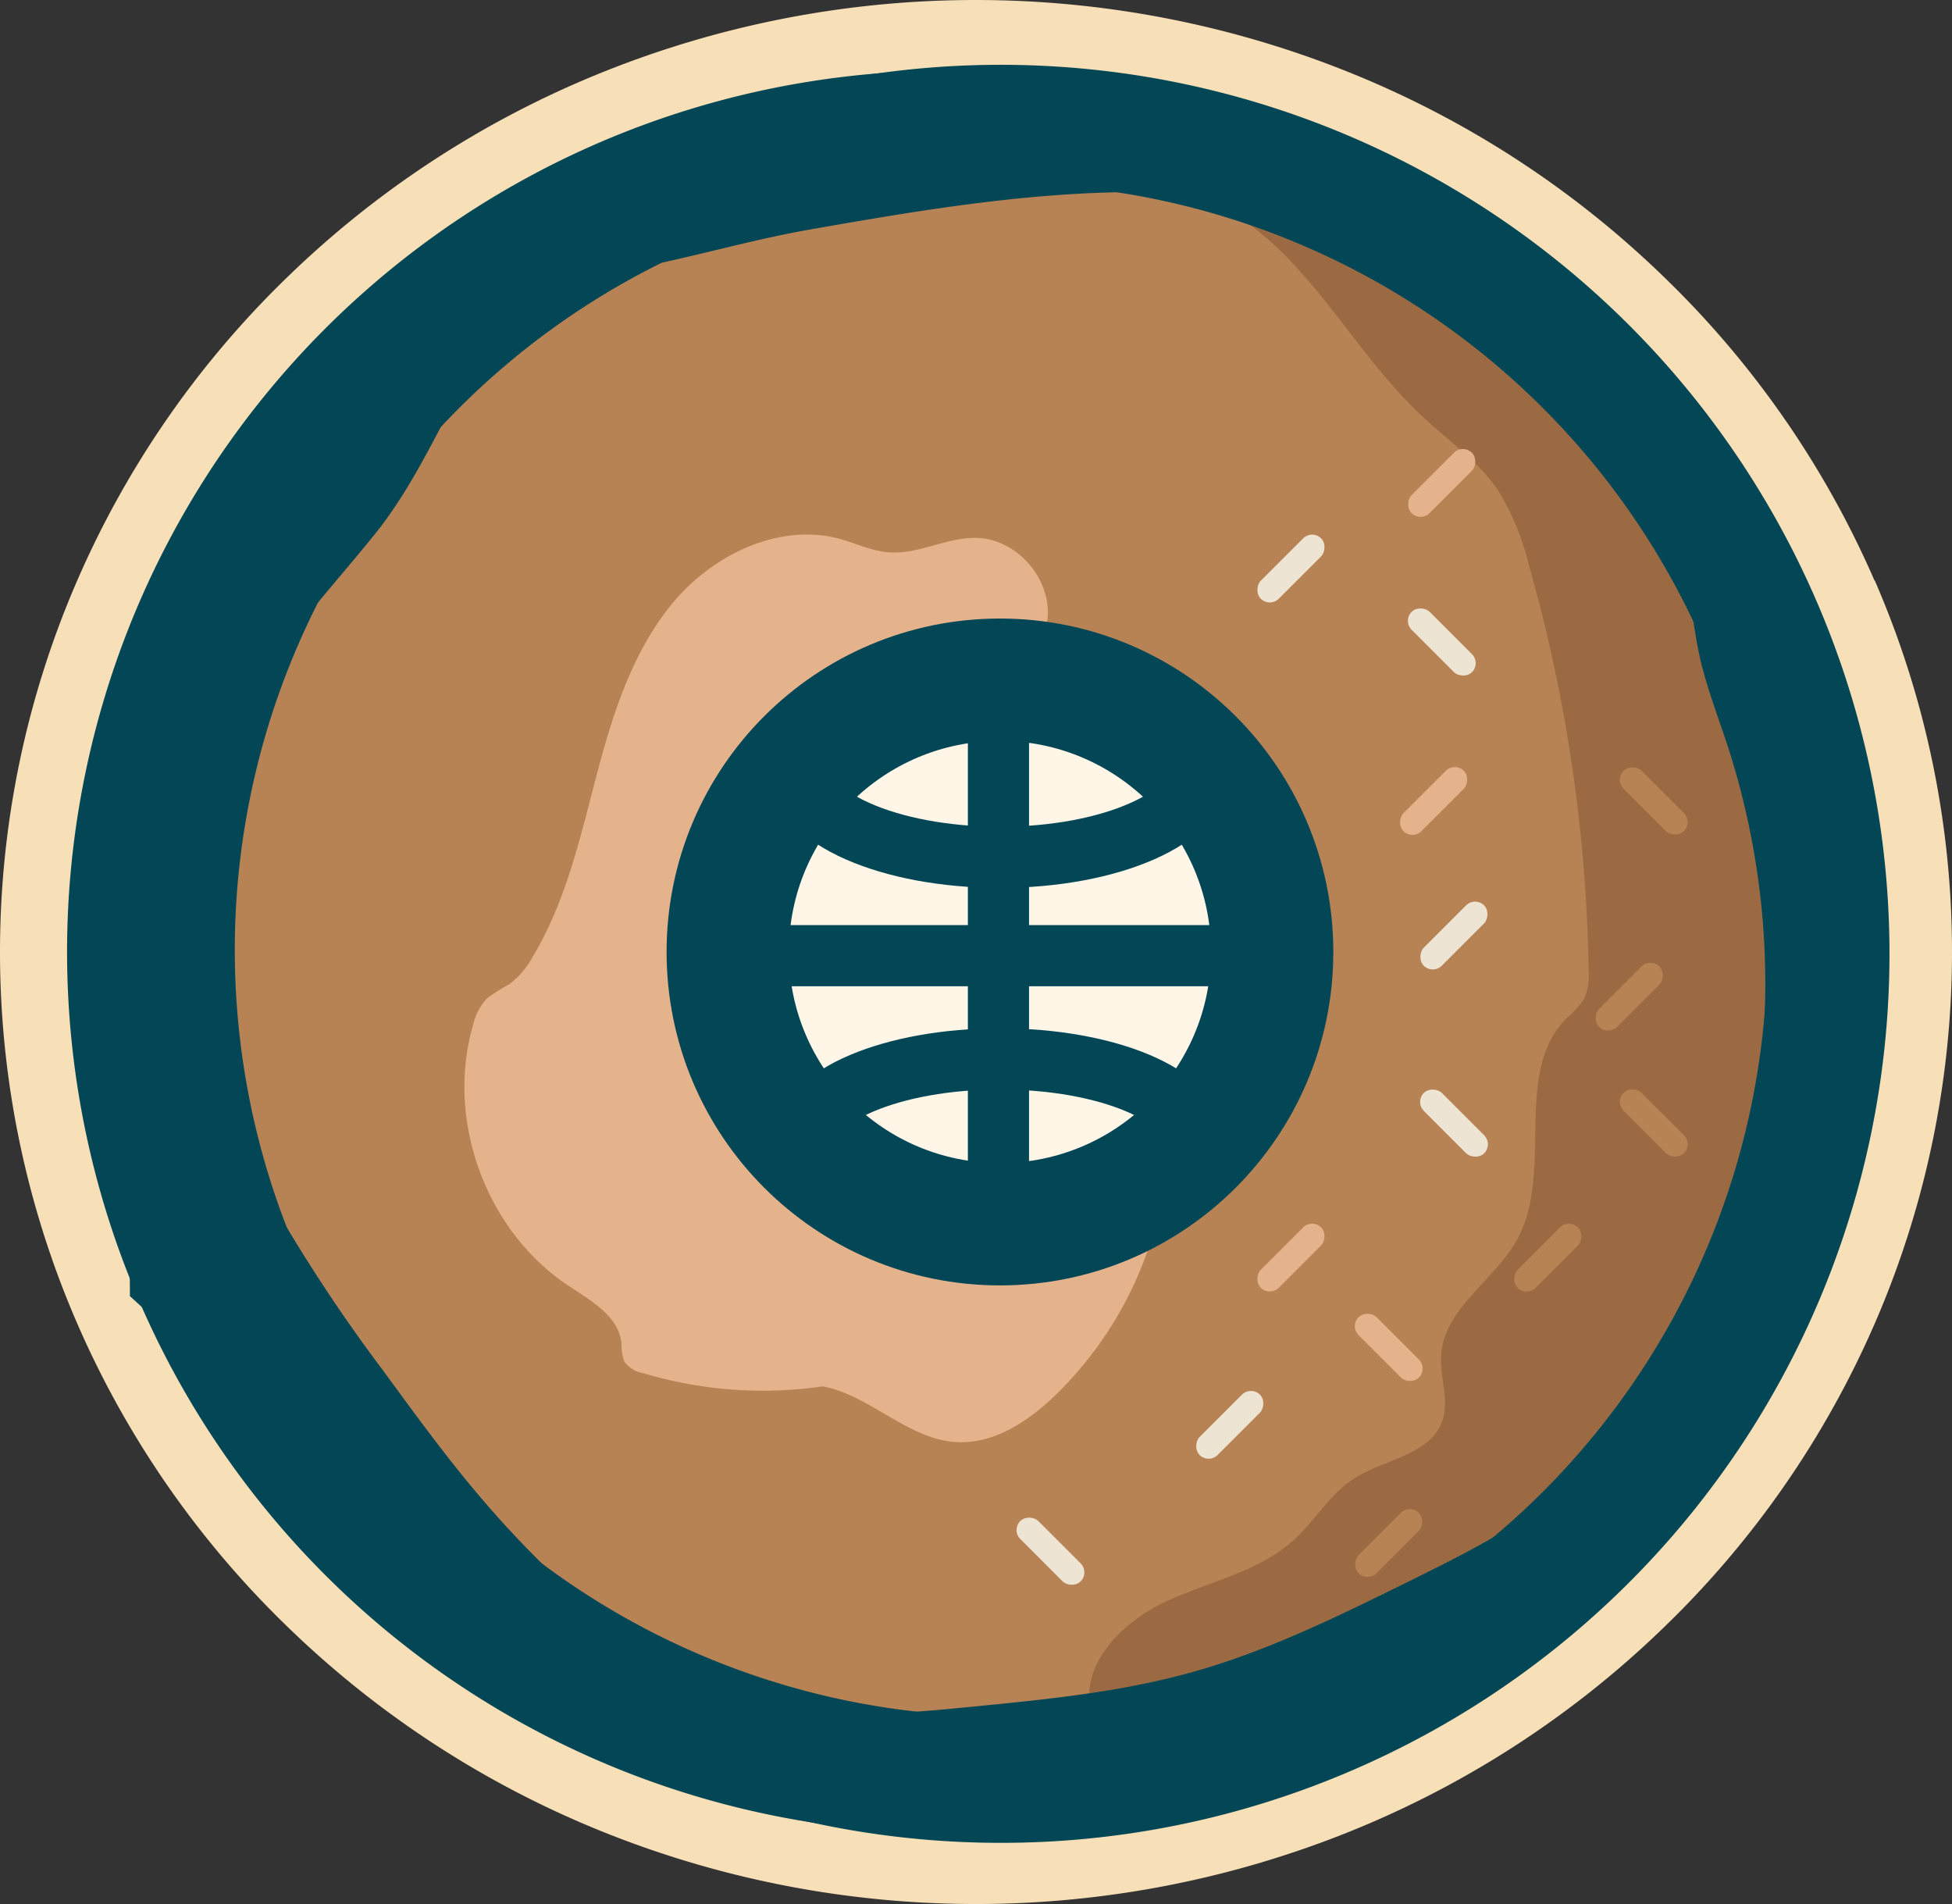 <svg xmlns="http://www.w3.org/2000/svg" id="Layer_1" width="273.86" height="267.07" data-name="Layer 1" version="1.1"><rect width="100%" height="100%" fill="#333333" stroke="none"/><defs id="defs10"><clipPath id="clip-path"><path id="path4" d="M499.29 535.21a173.07 173.07 0 0 0 66.16-13 170.87 170.87 0 0 0 54.34-35.68 167.16 167.16 0 0 0 37-53.46 165.73 165.73 0 0 0 0-132 167.32 167.32 0 0 0-37-53.46 170.56 170.56 0 0 0-54.34-35.67 174.23 174.23 0 0 0-132.32 0 170.71 170.71 0 0 0-54.35 35.67 167.48 167.48 0 0 0-37 53.46 165.73 165.73 0 0 0 0 132 167.48 167.48 0 0 0 37 53.46 170.74 170.74 0 0 0 54.35 35.68 173 173 0 0 0 66.16 13z" class="cls-1" style="fill:none"/></clipPath><clipPath id="clip-path-2"><path id="polygon7" d="M162.9 1006.07h21.36V834.76H162.9v-44.02h119.04v259.35H162.9z" class="cls-1" style="fill:none"/></clipPath><style id="style2">.cls-1,.cls-29{fill:none}.cls-29{stroke-miterlimit:10;stroke:#034757}.cls-11{fill:#b78254}.cls-13{fill:#034757}.cls-14{fill:#e5b38b}.cls-17{fill:#eee4d3}.cls-29{stroke-width:8.58px}</style></defs><path id="path1418" d="M263 81.46a132.75 132.75 0 0 0-29.37-42.43 136.47 136.47 0 0 0-43.5-28.54 140.35 140.35 0 0 0-106.48 0 136.53 136.53 0 0 0-43.5 28.54 132.75 132.75 0 0 0-29.33 42.43 130.72 130.72 0 0 0 0 104.15 132.75 132.75 0 0 0 29.37 42.43 136.64 136.64 0 0 0 43.5 28.54 140.35 140.35 0 0 0 106.48 0 136.64 136.64 0 0 0 43.5-28.54 132.79 132.79 0 0 0 29.37-42.44 130.7 130.7 0 0 0 0-104.14z" style="fill:#f7e0b7"/><path id="path1420" d="M132.93 248.62a115.11 115.11 0 1 1 44.9-9.08 114.7 114.7 0 0 1-44.9 9.08z" style="fill:none;stroke:#034757;stroke-width:17px;stroke-miterlimit:10"/><path id="path1422" d="M140.29 249.91a116.1 116.1 0 1 1 45.31-9.16 115.63 115.63 0 0 1-45.31 9.16zm0-154.57a38.19 38.19 0 1 0 38.19 38.19 38.24 38.24 0 0 0-38.19-38.19z" class="cls-11" style="fill:#b78254"/><path id="path1424" d="M247.5 88.27a116.34 116.34 0 0 0-92.57-70.15l-1.32 8c9.58-2.79 19.75 2.66 26.74 9.76 6.99 7.1 12.1 16 19.42 22.73 3.56 3.3 7.66 6.13 10.39 10.15a35.89 35.89 0 0 1 4.32 10.44 220 220 0 0 1 8.4 56.84 8.31 8.31 0 0 1-.61 4 13.09 13.09 0 0 1-2.54 2.83c-7.53 7.7-1.69 21.45-6.84 30.92-3.14 5.79-10.24 9.66-10.7 16.23-.22 3.12 1.19 6.36.15 9.31-1.7 4.82-8.21 5.34-12.5 8.14-3.3 2.15-5.32 5.79-8.23 8.45-4.91 4.52-11.85 5.87-17.91 8.66-6.06 2.79-12 8.57-10.72 15.13-7.58.29-15.72 3.89-19.54 10 2.27.13 4.55.21 6.85.21A116.42 116.42 0 0 0 247.5 88.27z" style="fill:#9b6a43"/><path id="path1426" d="M140.29 258.49a124.7 124.7 0 1 1 48.65-9.84 124.24 124.24 0 0 1-48.65 9.84zm0-232.75a107.5 107.5 0 1 0 42 8.48 107.14 107.14 0 0 0-42-8.48z" class="cls-13" style="fill:#034757"/><path id="path1428" d="M140.29 171.72a38.19 38.19 0 1 1 8.43-75.45l-1.84-8.89c1-5.78-4-11.8-9.89-11.93-4.26-.1-8.31 2.44-12.55 2-2.26-.21-4.35-1.23-6.54-1.84-8.62-2.37-18 2.23-23.65 9.13-5.65 6.9-8.39 15.73-10.65 24.38-2.26 8.65-4.29 17.53-8.92 25.18a11.9 11.9 0 0 1-3.18 3.72 29.68 29.68 0 0 0-3.15 2 8.14 8.14 0 0 0-2 3.83c-3.83 13.28 1.8 28.73 13.29 36.42 3.19 2.13 7.17 4.31 7.55 8.13a7 7 0 0 0 .38 2.55 4 4 0 0 0 2.6 1.64 58.53 58.53 0 0 0 25.27 1.87c6.65 1.27 11.83 7.34 18.59 7.81 5.37.37 10.3-2.93 14.16-6.69a52.33 52.33 0 0 0 15.07-29l-.46-2.21a38 38 0 0 1-22.51 7.35z" class="cls-14" style="fill:#e5b38b"/><circle id="circle1430" cx="140.29" cy="133.53" r="38.19" style="fill:#fff6e7;stroke:#034757;stroke-width:17.16px;stroke-miterlimit:10"/><path id="line1432" d="M102.05 134.05h76.07" class="cls-29" style="fill:none;stroke:#034757;stroke-width:8.58px;stroke-miterlimit:10"/><ellipse id="ellipse1434" cx="140.29" cy="107.8" class="cls-29" rx="28.19" ry="12.45" style="fill:none;stroke:#034757;stroke-width:8.58px;stroke-miterlimit:10"/><ellipse id="ellipse1436" cx="140.29" cy="160.13" class="cls-29" rx="27.37" ry="11.6" style="fill:none;stroke:#034757;stroke-width:8.58px;stroke-miterlimit:10"/><path id="line1438" d="M140.08 95.45v76.07" class="cls-29" style="fill:none;stroke:#034757;stroke-width:8.58px;stroke-miterlimit:10"/><rect id="rect1440" width="3.57" height="11.97" x="-265.104" y="-25.305" class="cls-17" rx="1.79" style="fill:#eee4d3" transform="rotate(-135)"/><rect id="rect1442" width="3.57" height="11.97" x="-5.92" y="-277.39" class="cls-14" rx="1.79" style="fill:#e5b38b" transform="rotate(135)"/><rect id="rect1444" width="3.57" height="11.97" x="47.857" y="-264.05" class="cls-17" rx="1.79" style="fill:#eee4d3" transform="rotate(135)"/><rect id="rect1446" width="3.57" height="11.97" x="-254.587" y="-2.651" class="cls-14" rx="1.79" style="fill:#e5b38b" transform="rotate(-135)"/><rect id="rect1448" width="3.57" height="11.97" x="-34.636" y="-261.623" class="cls-17" rx="1.79" style="fill:#eee4d3" transform="rotate(135)"/><rect id="rect1450" width="3.57" height="11.97" x="-280.068" y="22.826" class="cls-11" rx="1.79" style="fill:#b78254" transform="rotate(-135)"/><rect id="rect1452" width="3.57" height="11.97" x="-292.596" y="-21.261" class="cls-11" rx="1.79" style="fill:#b78254" transform="rotate(-135)"/><rect id="rect1454" width="3.57" height="11.97" x="-54.459" y="-281.436" class="cls-11" rx="1.79" style="fill:#b78254" transform="rotate(135)"/><rect id="rect1456" width="3.57" height="11.97" x="-86.406" y="-249.485" class="cls-11" rx="1.79" style="fill:#b78254" transform="rotate(135)"/><rect id="rect1458" width="3.57" height="11.97" x="-192.711" y="89.144" class="cls-14" rx="1.79" style="fill:#e5b38b" transform="rotate(-135)"/><rect id="rect1460" width="3.57" height="11.97" x="-186.245" y="65.692" class="cls-17" rx="1.79" style="fill:#eee4d3" transform="rotate(-135)"/><rect id="rect1462" width="3.57" height="11.97" x="-81.144" y="-212.695" class="cls-17" rx="1.79" style="fill:#eee4d3" transform="rotate(135)"/><rect id="rect1464" width="3.57" height="11.97" x="-223.451" y="56.792" class="cls-14" rx="1.79" style="fill:#e5b38b" transform="rotate(-135)"/><rect id="rect1466" width="3.57" height="11.97" x="-262.271" y="56.792" class="cls-11" rx="1.79" style="fill:#b78254" transform="rotate(-135)"/><rect id="rect1468" width="3.57" height="11.97" x="-238.813" y="45.462" class="cls-17" rx="1.79" style="fill:#eee4d3" transform="rotate(-135)"/><path id="path1470" d="M222.17 51.59a64.4 64.4 0 0 1 10.09 15.83 62.92 62.92 0 0 1 4.4 14c.7 3.73 1.06 7.52 1.92 11.22 1 4.15 2.54 8.13 3.87 12.19a108.14 108.14 0 0 1-7.56 84.18 68.49 68.49 0 0 1-14.18 18.72c-6.73 6-14.92 10.06-23 14.06-9.89 4.88-19.85 9.8-30.47 12.76-10 2.79-20.31 3.81-30.6 4.82-12.25 1.21-25.07 2.34-36.49-2.27-6.08-2.46-11.43-6.43-16.41-10.69a147.06 147.06 0 0 1-17-17.18c-4.59-5.46-8.78-11.24-13-17a227.39 227.39 0 0 1-13.92-20.76c-12.56-22-17.23-50.31-5.23-72.64 4.75-8.84 11.72-16.12 18-23.9 6.82-8.51 10.24-18.34 16.23-27.23 4.22-6.27 8.6-8.25 15.78-9.31 9.81-1.45 19.26-4.48 29.05-6.2 16.39-2.87 32.93-5.66 49.57-5.2 13.3.37 26.8 3 38.65 8.88l-38.63-17.8-42.42.71-41.36 15.49-36.64 20-15.44 34.31-7.43 21.35-2 32.62.28 39.26 30.43 27.67 34.77 29.43 50 10.79 61.55-9.55 37.17-29.17 24.6-44.61-.41-41.39-4.16-38.71-23.45-37.18" class="cls-13" style="fill:#034757"/></svg>